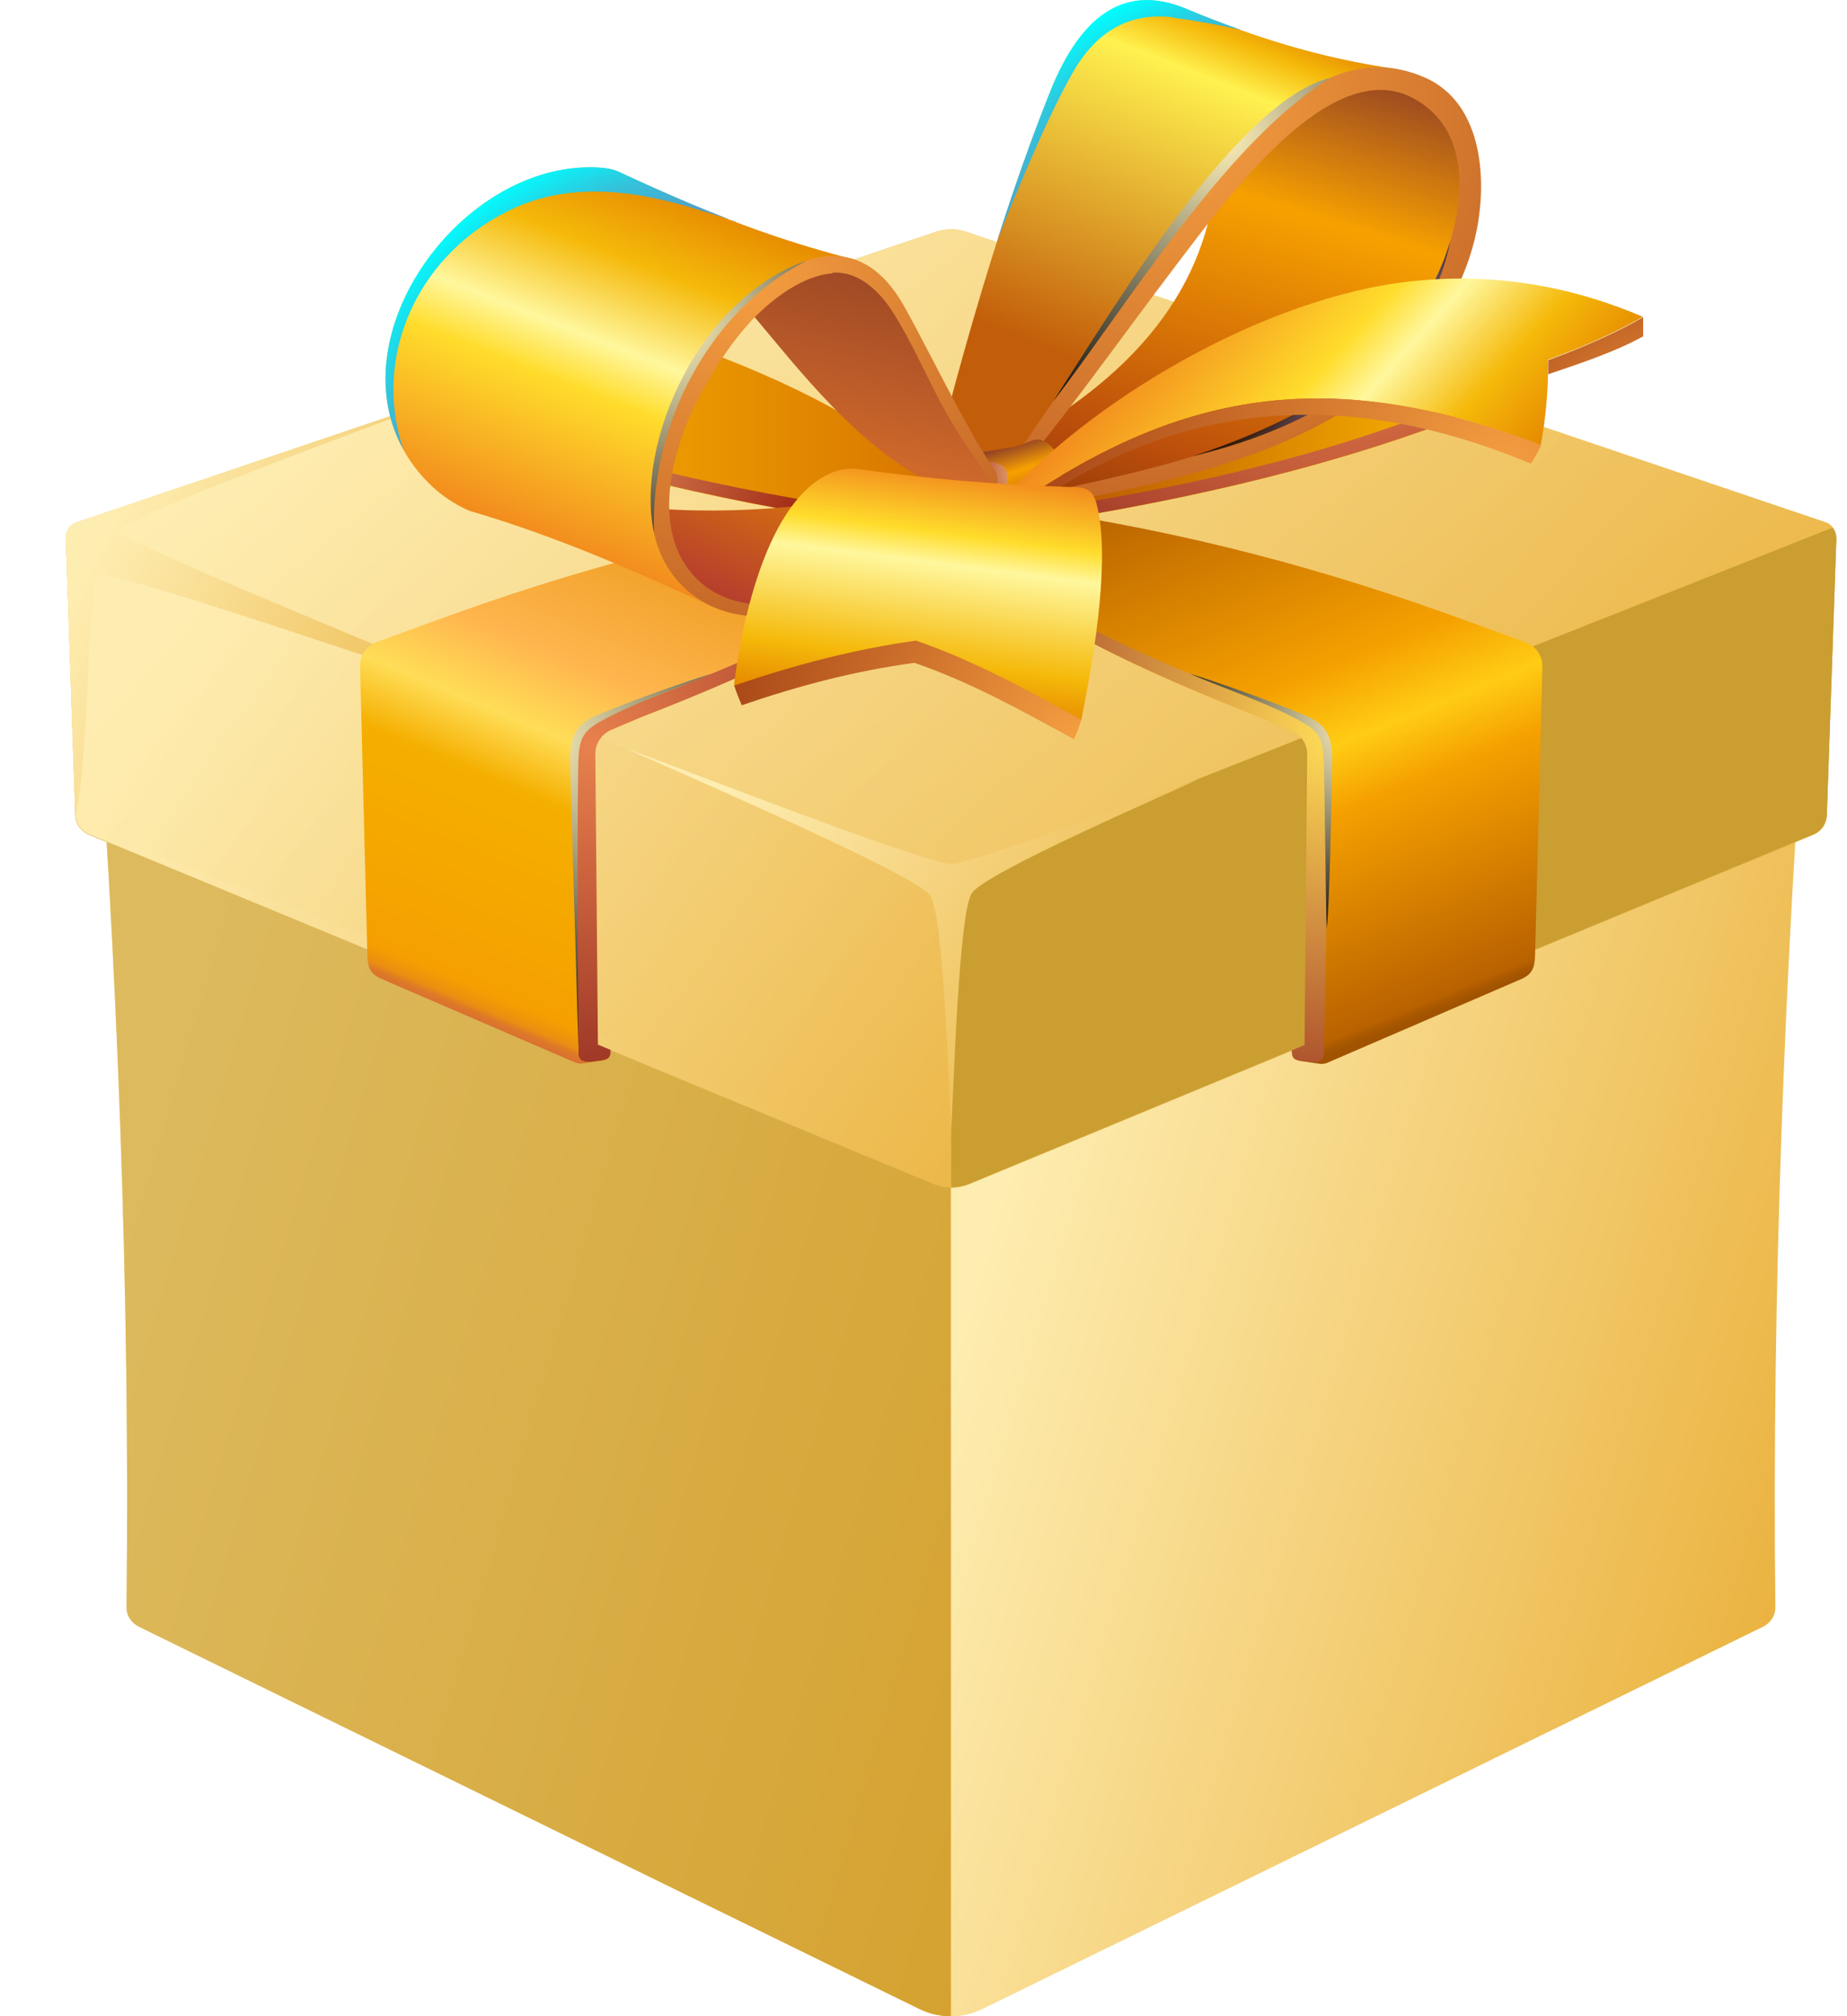 <svg width="22" height="24" viewBox="0 0 22 24" fill="none" xmlns="http://www.w3.org/2000/svg">
<path fill-rule="evenodd" clip-rule="evenodd" d="M11.327 11.655L1.107 7.613L11.323 3.949L21.539 7.613L11.323 11.658L11.327 11.655Z" fill="#C2C2C2"/>
<path fill-rule="evenodd" clip-rule="evenodd" d="M11.327 11.655L1.107 7.613L11.323 3.949L21.539 7.613L11.323 11.658L11.327 11.655ZM20.607 7.625L11.327 4.298L2.047 7.625L11.327 11.297L20.607 7.625Z" fill="url(#paint0_linear_475_17822)"/>
<path fill-rule="evenodd" clip-rule="evenodd" d="M11.327 11.301V4.298L2.048 7.625L11.327 11.301Z" fill="url(#paint1_radial_475_17822)"/>
<path fill-rule="evenodd" clip-rule="evenodd" d="M11.327 4.298V11.301L20.607 7.625L11.327 4.298Z" fill="url(#paint2_radial_475_17822)"/>
<path fill-rule="evenodd" clip-rule="evenodd" d="M11.327 11.659L1.107 7.613C1.399 11.453 1.55 15.416 1.507 19.135C1.507 19.236 1.566 19.318 1.655 19.364L10.946 23.911C11.071 23.973 11.199 24 11.323 24C11.448 24 11.58 23.969 11.7 23.911L20.991 19.364C21.081 19.322 21.139 19.236 21.139 19.135C21.096 15.416 21.248 11.453 21.539 7.613L11.319 11.659H11.327Z" fill="url(#paint3_linear_475_17822)"/>
<path fill-rule="evenodd" clip-rule="evenodd" d="M11.327 11.659L1.107 7.613C1.399 11.453 1.55 15.416 1.507 19.135C1.507 19.236 1.566 19.318 1.655 19.364L10.946 23.911C11.071 23.973 11.199 24 11.323 24V11.659H11.327Z" fill="url(#paint4_linear_475_17822)"/>
<path fill-rule="evenodd" clip-rule="evenodd" d="M11.327 11.659L21.547 7.613C21.256 11.453 21.104 15.416 21.147 19.135C21.147 19.236 21.088 19.318 20.999 19.364L11.708 23.911C11.584 23.973 11.455 24 11.331 24V11.659H11.327Z" fill="url(#paint5_linear_475_17822)"/>
<g style="mix-blend-mode:screen" opacity="0.65">
<path fill-rule="evenodd" clip-rule="evenodd" d="M11.327 11.659L1.107 7.613C1.399 11.453 1.55 15.416 1.507 19.135C1.507 19.236 1.566 19.318 1.655 19.364L10.946 23.911C11.071 23.973 11.199 24 11.323 24V11.659H11.327Z" fill="#CB9E31"/>
</g>
<path fill-rule="evenodd" clip-rule="evenodd" d="M0.784 6.413L0.896 9.7C0.896 9.805 0.963 9.895 1.06 9.937L11.101 14.091C11.252 14.154 11.404 14.154 11.556 14.091L21.597 9.937C21.694 9.899 21.756 9.809 21.76 9.7L21.873 6.413C21.873 6.324 21.822 6.246 21.737 6.219L11.517 2.764C11.389 2.721 11.264 2.721 11.136 2.764L0.92 6.215C0.834 6.242 0.78 6.32 0.784 6.409V6.413Z" fill="#CB9E31"/>
<path fill-rule="evenodd" clip-rule="evenodd" d="M0.9 9.696C0.904 9.801 0.966 9.891 1.064 9.93L11.105 14.084C11.182 14.115 11.256 14.13 11.334 14.13V10.439L0.827 6.281C0.799 6.316 0.784 6.362 0.784 6.409L0.897 9.696H0.9Z" fill="url(#paint6_linear_475_17822)"/>
<g style="mix-blend-mode:screen" opacity="0.4">
<path fill-rule="evenodd" clip-rule="evenodd" d="M0.9 9.697C0.904 9.802 0.966 9.891 1.064 9.93L11.105 14.084C11.182 14.115 11.256 14.131 11.334 14.131C10.51 13.781 7.363 12.363 4.895 11.36C2.863 10.532 1.821 10.186 1.328 9.973C0.896 9.79 0.9 9.697 0.9 9.697Z" fill="url(#paint7_linear_475_17822)"/>
</g>
<path fill-rule="evenodd" clip-rule="evenodd" d="M0.827 6.281L11.33 10.439L21.834 6.281C21.811 6.25 21.779 6.227 21.741 6.215L11.521 2.761C11.392 2.718 11.268 2.718 11.14 2.761L0.92 6.215C0.881 6.227 0.85 6.25 0.827 6.281Z" fill="url(#paint8_linear_475_17822)"/>
<g style="mix-blend-mode:screen" opacity="0.5">
<path fill-rule="evenodd" clip-rule="evenodd" d="M0.784 6.413L0.896 9.7C0.896 9.805 0.963 9.895 1.06 9.937L11.101 14.091C11.252 14.154 11.404 14.154 11.556 14.091L21.597 9.937C21.694 9.899 21.756 9.809 21.76 9.7L21.873 6.413C21.873 6.324 21.822 6.246 21.737 6.219L11.517 2.764C11.389 2.721 11.264 2.721 11.136 2.764L0.92 6.215C0.834 6.242 0.78 6.32 0.784 6.409V6.413Z" fill="url(#paint9_linear_475_17822)"/>
</g>
<path fill-rule="evenodd" clip-rule="evenodd" d="M11.33 10.439V14.13C11.404 14.13 11.482 14.115 11.556 14.084L21.597 9.93C21.694 9.887 21.756 9.801 21.76 9.696L21.873 6.409C21.873 6.358 21.857 6.316 21.83 6.281L11.326 10.439H11.33Z" fill="#CB9E31"/>
<g style="mix-blend-mode:screen">
<path fill-rule="evenodd" clip-rule="evenodd" d="M7.347 8.861C7.864 9.098 10.91 10.404 11.081 10.66C11.241 10.893 11.303 13.019 11.33 13.45C11.357 13.015 11.419 10.866 11.575 10.633C11.738 10.384 13.864 9.471 14.28 9.273C13.84 9.428 11.602 10.283 11.326 10.283C11.019 10.283 7.899 9.067 7.343 8.865L7.347 8.861Z" fill="url(#paint10_linear_475_17822)"/>
</g>
<g style="mix-blend-mode:screen">
<path fill-rule="evenodd" clip-rule="evenodd" d="M0.9 9.696C1.071 9.016 1.025 6.953 1.184 6.848C1.32 6.763 5.253 8.119 6.473 8.515C5.563 8.115 1.413 6.448 1.413 6.32C1.413 6.16 5.284 4.757 5.696 4.598L0.92 6.215C0.834 6.242 0.78 6.32 0.784 6.409L0.896 9.696H0.9Z" fill="url(#paint11_linear_475_17822)"/>
</g>
<path fill-rule="evenodd" clip-rule="evenodd" d="M11.435 5.826C10.075 4.874 9.38 4.517 7.802 3.957C7.685 3.918 7.573 3.876 7.456 3.837C7.339 3.794 7.219 3.782 7.106 3.837C6.418 4.159 5.7 4.389 4.965 4.579C4.899 4.598 4.856 4.665 4.86 4.734V4.886C4.899 4.874 4.934 4.863 4.969 4.851C5.062 4.886 5.159 4.921 5.253 4.96C6.982 5.624 8.824 6.013 10.67 6.285L11.439 5.83L11.435 5.826Z" fill="url(#paint12_linear_475_17822)"/>
<path fill-rule="evenodd" clip-rule="evenodd" d="M5.482 4.859C7.25 5.55 8.995 5.884 10.872 6.16C10.802 6.199 10.736 6.242 10.666 6.281C8.824 6.009 6.982 5.62 5.249 4.956C5.155 4.921 5.058 4.886 4.965 4.847C4.93 4.859 4.895 4.87 4.86 4.882V4.73C4.86 4.653 4.946 4.649 5.066 4.695L5.478 4.859H5.482Z" fill="url(#paint13_radial_475_17822)"/>
<path fill-rule="evenodd" clip-rule="evenodd" d="M11.225 5.826C12.585 4.874 13.281 4.516 14.859 3.957C14.975 3.918 15.088 3.875 15.204 3.836C15.321 3.794 15.441 3.782 15.554 3.836C16.242 4.159 16.961 4.388 17.695 4.579C17.761 4.598 17.804 4.664 17.8 4.734V4.886C17.761 4.874 17.726 4.862 17.691 4.851C17.598 4.886 17.501 4.921 17.408 4.959C15.678 5.624 13.837 6.012 11.991 6.285C11.734 6.133 11.478 5.981 11.221 5.83L11.225 5.826Z" fill="url(#paint14_linear_475_17822)"/>
<path fill-rule="evenodd" clip-rule="evenodd" d="M17.178 4.859C15.41 5.55 13.666 5.884 11.789 6.16C11.859 6.199 11.925 6.242 11.995 6.281C13.836 6.009 15.678 5.62 17.412 4.956C17.505 4.921 17.602 4.886 17.695 4.847C17.73 4.859 17.765 4.87 17.8 4.882V4.73C17.8 4.653 17.715 4.649 17.594 4.695L17.182 4.859H17.178Z" fill="url(#paint15_radial_475_17822)"/>
<path fill-rule="evenodd" clip-rule="evenodd" d="M7.122 12.44L7.269 12.502C7.269 12.565 7.269 12.611 7.161 12.627L6.947 12.658C6.916 12.666 6.885 12.658 6.857 12.65L4.541 11.651C4.378 11.581 4.378 11.473 4.374 11.309L4.289 7.94C4.285 7.804 4.363 7.688 4.491 7.641L5.109 7.416C6.873 6.767 8.49 6.339 10.382 6.056L11.396 6.37C10.701 7.249 9.014 8.006 7.623 8.543L7.277 8.69C7.157 8.741 7.083 8.85 7.083 8.978L7.114 12.444L7.122 12.44Z" fill="url(#paint16_linear_475_17822)"/>
<path fill-rule="evenodd" clip-rule="evenodd" d="M7.122 12.44L7.091 8.974C7.091 8.846 7.168 8.737 7.285 8.686L7.631 8.539C9.018 8.002 10.708 7.249 11.404 6.367L11.295 6.332C10.374 7.342 8.416 8.057 7.067 8.57C6.92 8.624 6.838 8.807 6.838 8.962C6.838 9.829 6.857 11.072 6.892 12.467C6.892 12.545 6.861 12.666 7.071 12.634L7.164 12.623C7.273 12.607 7.273 12.561 7.273 12.498L7.126 12.436L7.122 12.44Z" fill="url(#paint17_radial_475_17822)"/>
<path fill-rule="evenodd" clip-rule="evenodd" d="M15.539 12.444L15.391 12.506C15.391 12.569 15.391 12.615 15.5 12.631L15.713 12.662C15.745 12.669 15.776 12.662 15.803 12.654L18.119 11.655C18.282 11.585 18.282 11.476 18.286 11.313L18.372 7.944C18.375 7.808 18.298 7.692 18.169 7.645L17.552 7.42C15.787 6.771 14.171 6.343 12.278 6.06L11.264 6.374C11.96 7.253 13.646 8.01 15.037 8.547L15.383 8.694C15.504 8.745 15.578 8.854 15.578 8.982L15.546 12.448L15.539 12.444Z" fill="url(#paint18_linear_475_17822)"/>
<path fill-rule="evenodd" clip-rule="evenodd" d="M15.539 12.444L15.57 8.978C15.57 8.85 15.492 8.741 15.375 8.69L15.03 8.543C13.642 8.006 11.952 7.253 11.256 6.37L11.365 6.335C12.286 7.346 14.245 8.061 15.593 8.574C15.741 8.628 15.822 8.811 15.822 8.966C15.822 9.833 15.803 11.076 15.768 12.471C15.768 12.549 15.799 12.669 15.589 12.638L15.496 12.627C15.387 12.611 15.387 12.565 15.387 12.502L15.535 12.44L15.539 12.444Z" fill="url(#paint19_radial_475_17822)"/>
<path style="mix-blend-mode:screen" fill-rule="evenodd" clip-rule="evenodd" d="M14.179 8.022C14.419 8.092 15.138 8.341 15.562 8.523C15.787 8.62 15.873 8.756 15.869 9.067C15.857 9.631 15.838 10.765 15.803 11.053C15.791 10.781 15.783 9.619 15.768 9.067C15.76 8.811 15.713 8.714 15.527 8.605C15.158 8.387 14.423 8.135 14.179 8.022Z" fill="url(#paint20_radial_475_17822)"/>
<path style="mix-blend-mode:screen" fill-rule="evenodd" clip-rule="evenodd" d="M8.482 8.018C8.241 8.088 7.522 8.337 7.098 8.519C6.873 8.617 6.788 8.753 6.791 9.063C6.803 9.627 6.85 11.045 6.889 12.467C6.877 10.851 6.877 9.611 6.889 9.063C6.896 8.807 6.943 8.71 7.13 8.601C7.499 8.383 8.233 8.131 8.478 8.018H8.482Z" fill="url(#paint21_radial_475_17822)"/>
<path fill-rule="evenodd" clip-rule="evenodd" d="M14.493 1.68C14.54 3.266 13.604 4.303 12.496 5.01C12.255 5.36 12.018 5.706 11.796 6.044C12.931 5.83 14.416 5.582 15.581 5.026C16.281 4.696 16.984 4.062 17.33 3.25C17.723 2.337 17.614 1.16 16.778 0.954C16.712 0.942 16.646 0.93 16.58 0.919C16.545 0.919 16.514 0.915 16.479 0.911C15.57 0.86 14.971 1.233 14.497 1.676L14.493 1.68Z" fill="url(#paint22_linear_475_17822)"/>
<path fill-rule="evenodd" clip-rule="evenodd" d="M11.074 5.741L11.793 6.025C12.504 4.983 13.223 3.953 13.98 2.947C14.761 1.913 15.469 0.845 16.654 0.825C15.675 0.685 14.913 0.429 14.116 0.102C13.432 -0.177 12.888 0.133 12.504 1.105C11.909 2.601 11.466 4.183 11.07 5.741H11.074Z" fill="url(#paint23_linear_475_17822)"/>
<path d="M11.719 5.993C12.383 4.991 13.079 4 13.809 3.04C14.486 2.154 15.574 0.324 16.961 0.918C17.684 1.225 17.726 2.201 17.563 2.857C17.423 3.425 17.109 3.93 16.701 4.342C15.57 5.488 13.58 5.811 12.061 6.09L11.602 6.176L11.723 5.993H11.719ZM11.808 6.005C13.432 5.628 15.919 5.286 16.887 3.72C17.435 2.834 17.672 1.633 16.844 1.175C15.861 0.631 14.622 2.352 14.015 3.149C13.331 4.046 12.57 5.134 11.808 6.009V6.005Z" fill="url(#paint24_radial_475_17822)"/>
<path fill-rule="evenodd" clip-rule="evenodd" d="M11.645 5.38C11.742 5.539 11.902 5.57 11.94 5.683C11.983 5.819 11.921 6.161 11.738 6.277C11.936 6.246 12.453 6.188 12.574 5.998C12.671 5.842 12.694 5.411 12.465 5.267C12.325 5.178 12.263 5.283 12.08 5.318C11.921 5.349 11.75 5.376 11.649 5.384L11.645 5.38Z" fill="url(#paint25_linear_475_17822)"/>
<path fill-rule="evenodd" clip-rule="evenodd" d="M7.685 6.04C8.54 8.313 10.32 6.86 11.863 6.059L11.085 5.737C10.063 6.024 8.692 6.145 7.681 6.04H7.685Z" fill="url(#paint26_linear_475_17822)"/>
<path fill-rule="evenodd" clip-rule="evenodd" d="M6.535 2.115C7.005 2.014 7.203 2.068 7.779 2.309C8.334 2.543 8.816 2.76 9.395 2.923C9.997 3.094 10.238 3.11 10.534 3.448C10.72 3.662 10.868 3.93 11 4.202C11.287 4.781 11.567 5.302 11.94 5.834C11.925 5.916 11.913 6.001 11.898 6.083C11.455 5.939 11.109 5.791 10.74 5.543C9.92 4.991 9.329 4.155 8.688 3.421C8.253 2.923 7.786 2.5 7.056 2.224C6.869 2.154 6.694 2.119 6.535 2.119V2.115Z" fill="url(#paint27_linear_475_17822)"/>
<path fill-rule="evenodd" clip-rule="evenodd" d="M10.118 3.071C9.519 3.106 9.228 3.328 8.73 3.868C8.284 4.358 7.918 5.014 7.841 5.683C7.775 6.258 7.942 6.81 8.493 7.225C7.553 6.794 6.648 6.39 5.587 6.079C5.396 5.994 5.229 5.877 5.093 5.737C3.749 4.365 5.346 1.944 7.079 1.995C7.18 1.995 7.277 2.007 7.363 2.045C8.245 2.45 9.053 2.799 10.118 3.075V3.071Z" fill="url(#paint28_linear_475_17822)"/>
<path fill-rule="evenodd" clip-rule="evenodd" d="M9.912 3.246C10.258 3.223 10.51 3.514 10.642 3.728C10.856 4.066 11.015 4.435 11.202 4.789C11.388 5.142 11.66 5.531 11.894 5.857L11.859 5.982C11.509 6.188 11.113 6.421 10.759 6.623C10.366 6.844 9.888 7.054 9.449 7.155C8.991 7.26 8.478 7.175 8.179 6.747C7.763 6.149 8.046 5.24 8.361 4.661C8.552 4.315 8.812 3.922 9.111 3.662C9.325 3.471 9.624 3.273 9.92 3.254L9.912 3.246ZM9.873 3.048C8.692 3.126 7.149 5.613 7.992 6.813C8.113 6.984 8.272 7.12 8.462 7.21C8.738 7.342 9.084 7.377 9.48 7.291C10.289 7.116 11.186 6.491 11.898 6.079L11.987 5.803C11.552 5.208 11.136 4.303 10.774 3.654C10.6 3.339 10.374 3.129 10.106 3.067C10.032 3.052 9.954 3.044 9.877 3.048H9.873Z" fill="url(#paint29_radial_475_17822)"/>
<path style="mix-blend-mode:screen" fill-rule="evenodd" clip-rule="evenodd" d="M9.609 3.103C8.443 3.693 7.743 5.069 7.79 6.34C7.561 5.248 8.346 3.534 9.609 3.103Z" fill="url(#paint30_radial_475_17822)"/>
<path style="mix-blend-mode:screen" fill-rule="evenodd" clip-rule="evenodd" d="M12.546 4.777C13.3 3.604 14.758 1.183 15.85 0.926C14.606 1.684 13.46 3.592 12.546 4.777Z" fill="url(#paint31_radial_475_17822)"/>
<path style="mix-blend-mode:screen" opacity="0.75" d="M14.21 5.43C15.488 5.006 16.844 4.311 17.276 2.865C17.175 3.378 16.763 4.812 14.21 5.43Z" fill="url(#paint32_radial_475_17822)"/>
<path fill-rule="evenodd" clip-rule="evenodd" d="M11.995 5.624C11.975 5.547 11.898 5.508 11.781 5.496C11.808 5.539 11.835 5.582 11.863 5.624C11.913 5.648 11.843 6.095 11.804 6.13C11.796 6.137 11.789 6.141 11.777 6.141C11.703 6.184 11.626 6.231 11.548 6.277C11.559 6.277 11.563 6.277 11.567 6.277C11.661 6.277 11.812 6.285 11.886 6.207C11.936 6.157 11.967 6.063 11.983 5.962C11.999 5.842 12.01 5.686 11.991 5.617L11.995 5.624Z" fill="url(#paint33_radial_475_17822)"/>
<g style="mix-blend-mode:overlay">
<path fill-rule="evenodd" clip-rule="evenodd" d="M13.976 0.211C14.245 0.246 14.517 0.297 14.781 0.355C14.559 0.277 14.338 0.192 14.116 0.098C13.432 -0.181 12.889 0.13 12.504 1.101C12.274 1.676 12.069 2.267 11.878 2.861C12.119 2.259 12.457 1.439 12.76 0.895C13.028 0.409 13.417 0.137 13.98 0.207L13.976 0.211Z" fill="url(#paint34_radial_475_17822)"/>
</g>
<g style="mix-blend-mode:overlay">
<path fill-rule="evenodd" clip-rule="evenodd" d="M8.762 2.64C8.284 2.457 7.833 2.259 7.363 2.041C7.277 2.003 7.18 1.995 7.079 1.991C5.497 1.948 4.029 3.961 4.806 5.352C4.421 4.233 4.988 2.986 6.143 2.469C6.675 2.232 7.297 2.224 8.016 2.411C8.26 2.473 8.517 2.558 8.765 2.636L8.762 2.64Z" fill="url(#paint35_radial_475_17822)"/>
</g>
<path fill-rule="evenodd" clip-rule="evenodd" d="M11.855 6.048C11.894 6.064 11.936 6.079 11.975 6.095C13.907 4.738 15.686 4.276 18.352 5.298C18.399 5.053 18.449 4.645 18.438 4.284C18.807 4.148 19.223 3.973 19.568 3.771C18.869 3.472 17.94 3.227 16.821 3.347C15.057 3.534 12.943 4.781 11.851 6.048H11.855Z" fill="url(#paint36_linear_475_17822)"/>
<path fill-rule="evenodd" clip-rule="evenodd" d="M12.088 6.168C13.685 4.964 15.671 4.451 18.235 5.519C18.27 5.473 18.333 5.352 18.356 5.298C15.686 4.276 13.91 4.738 11.979 6.094C11.94 6.079 11.898 6.063 11.859 6.048C11.898 6.063 12.049 6.153 12.092 6.168H12.088Z" fill="url(#paint37_radial_475_17822)"/>
<path fill-rule="evenodd" clip-rule="evenodd" d="M18.441 4.288C18.441 4.342 18.441 4.401 18.441 4.455C18.807 4.331 19.234 4.191 19.572 4.004V3.775C19.226 3.977 18.811 4.152 18.441 4.288Z" fill="url(#paint38_radial_475_17822)"/>
<path fill-rule="evenodd" clip-rule="evenodd" d="M12.721 6.075C11.765 6.044 11.027 5.978 10.238 5.869C10.126 5.854 10.028 5.869 9.923 5.908C9.232 6.2 8.851 7.521 8.746 8.162C8.777 8.259 8.8 8.313 8.835 8.395C9.527 8.158 10.184 7.987 10.891 7.89C11.559 8.119 12.173 8.461 12.791 8.799C12.822 8.749 12.853 8.648 12.881 8.566C13.005 7.933 13.102 6.942 13.001 6.378C12.958 6.145 12.912 6.079 12.725 6.075H12.721Z" fill="url(#paint39_radial_475_17822)"/>
<path fill-rule="evenodd" clip-rule="evenodd" d="M12.803 5.799C11.812 5.768 11.05 5.698 10.23 5.585C10.114 5.57 10.013 5.585 9.904 5.628C9.053 5.986 8.796 7.719 8.742 8.162C9.457 7.917 10.18 7.727 10.91 7.626C11.602 7.863 12.239 8.216 12.877 8.566C13.013 7.933 13.211 6.782 13.087 6.114C13.044 5.873 12.993 5.803 12.803 5.799Z" fill="url(#paint40_linear_475_17822)"/>
<defs>
<linearGradient id="paint0_linear_475_17822" x1="4.687" y1="5.021" x2="14.611" y2="17.424" gradientUnits="userSpaceOnUse">
<stop stop-color="#FEEDB1"/>
<stop offset="1" stop-color="#E7A92D"/>
</linearGradient>
<radialGradient id="paint1_radial_475_17822" cx="0" cy="0" r="1" gradientUnits="userSpaceOnUse" gradientTransform="translate(14.584 13.224) scale(17.176 17.176)">
<stop stop-color="#FFB300"/>
<stop offset="1" stop-color="#A84D20"/>
</radialGradient>
<radialGradient id="paint2_radial_475_17822" cx="0" cy="0" r="1" gradientUnits="userSpaceOnUse" gradientTransform="translate(22.149 7.512) scale(16.834 16.834)">
<stop stop-color="#FFCC14"/>
<stop offset="1" stop-color="#EB9900"/>
</radialGradient>
<linearGradient id="paint3_linear_475_17822" x1="4.687" y1="9.892" x2="23.58" y2="21" gradientUnits="userSpaceOnUse">
<stop stop-color="#FEEDB1"/>
<stop offset="1" stop-color="#E7A92D"/>
</linearGradient>
<linearGradient id="paint4_linear_475_17822" x1="2.898" y1="9.892" x2="14.602" y2="13.334" gradientUnits="userSpaceOnUse">
<stop stop-color="#FEEDB1"/>
<stop offset="1" stop-color="#E7A92D"/>
</linearGradient>
<linearGradient id="paint5_linear_475_17822" x1="13.117" y1="9.892" x2="24.822" y2="13.334" gradientUnits="userSpaceOnUse">
<stop stop-color="#FEEDB1"/>
<stop offset="1" stop-color="#E7A92D"/>
</linearGradient>
<linearGradient id="paint6_linear_475_17822" x1="2.632" y1="7.372" x2="11.998" y2="13.308" gradientUnits="userSpaceOnUse">
<stop stop-color="#FEEDB1"/>
<stop offset="1" stop-color="#E7A92D"/>
</linearGradient>
<linearGradient id="paint7_linear_475_17822" x1="2.728" y1="10.313" x2="8.547" y2="16.77" gradientUnits="userSpaceOnUse">
<stop stop-color="#FEEDB1"/>
<stop offset="1" stop-color="#E7A92D"/>
</linearGradient>
<linearGradient id="paint8_linear_475_17822" x1="4.507" y1="3.801" x2="14.369" y2="16.471" gradientUnits="userSpaceOnUse">
<stop stop-color="#FEEDB1"/>
<stop offset="1" stop-color="#E7A92D"/>
</linearGradient>
<linearGradient id="paint9_linear_475_17822" x1="4.478" y1="4.318" x2="19.387" y2="17.316" gradientUnits="userSpaceOnUse">
<stop stop-color="#FEEDB1"/>
<stop offset="1" stop-color="#E7A92D"/>
</linearGradient>
<linearGradient id="paint10_linear_475_17822" x1="8.558" y1="9.499" x2="14.282" y2="13.578" gradientUnits="userSpaceOnUse">
<stop stop-color="#FEEDB1"/>
<stop offset="1" stop-color="#E7A92D"/>
</linearGradient>
<linearGradient id="paint11_linear_475_17822" x1="1.78" y1="5.307" x2="7.324" y2="8.224" gradientUnits="userSpaceOnUse">
<stop stop-color="#FEEDB1"/>
<stop offset="1" stop-color="#E7A92D"/>
</linearGradient>
<linearGradient id="paint12_linear_475_17822" x1="4.86" y1="5.041" x2="11.435" y2="5.041" gradientUnits="userSpaceOnUse">
<stop stop-color="#FFBD00"/>
<stop offset="1" stop-color="#D67200"/>
</linearGradient>
<radialGradient id="paint13_radial_475_17822" cx="0" cy="0" r="1" gradientUnits="userSpaceOnUse" gradientTransform="translate(5.905 4.824) scale(3.971)">
<stop stop-color="#FFC382"/>
<stop offset="1" stop-color="#9E2410"/>
</radialGradient>
<linearGradient id="paint14_linear_475_17822" x1="11.225" y1="5.037" x2="17.8" y2="5.037" gradientUnits="userSpaceOnUse">
<stop stop-color="#A63A00"/>
<stop offset="1" stop-color="#FFBD00"/>
</linearGradient>
<radialGradient id="paint15_radial_475_17822" cx="0" cy="0" r="1" gradientUnits="userSpaceOnUse" gradientTransform="translate(16.059 3.495) scale(4.574 4.574)">
<stop stop-color="#E8814D"/>
<stop offset="1" stop-color="#9E3726"/>
</radialGradient>
<linearGradient id="paint16_linear_475_17822" x1="5.711" y1="12.157" x2="8.661" y2="5.201" gradientUnits="userSpaceOnUse">
<stop stop-color="#D97130"/>
<stop offset="0.01" stop-color="#DE7927"/>
<stop offset="0.02" stop-color="#EA8E11"/>
<stop offset="0.04" stop-color="#F29B04"/>
<stop offset="0.05" stop-color="#F5A000"/>
<stop offset="0.36" stop-color="#F5AF00"/>
<stop offset="0.46" stop-color="#FFDD57"/>
<stop offset="0.58" stop-color="#FFB54D"/>
<stop offset="1" stop-color="#E08A00"/>
</linearGradient>
<radialGradient id="paint17_radial_475_17822" cx="0" cy="0" r="1" gradientUnits="userSpaceOnUse" gradientTransform="translate(7.044 8.885) scale(3.839)">
<stop stop-color="#E8814D"/>
<stop offset="1" stop-color="#9E3726"/>
</radialGradient>
<linearGradient id="paint18_linear_475_17822" x1="14.05" y1="5.24" x2="16.872" y2="12.215" gradientUnits="userSpaceOnUse">
<stop stop-color="#B05B00"/>
<stop offset="0.42" stop-color="#F5A000"/>
<stop offset="0.54" stop-color="#FFCC14"/>
<stop offset="0.64" stop-color="#F5A000"/>
<stop offset="0.95" stop-color="#BD6500"/>
<stop offset="0.97" stop-color="#B86200"/>
<stop offset="0.98" stop-color="#AB5900"/>
<stop offset="0.99" stop-color="#A15300"/>
</linearGradient>
<radialGradient id="paint19_radial_475_17822" cx="0" cy="0" r="1" gradientUnits="userSpaceOnUse" gradientTransform="translate(15.884 8.78) scale(4.737)">
<stop stop-color="#FFDD57"/>
<stop offset="1" stop-color="#9E3726"/>
</radialGradient>
<radialGradient id="paint20_radial_475_17822" cx="0" cy="0" r="1" gradientUnits="userSpaceOnUse" gradientTransform="translate(16.153 8.683) scale(2.646 2.646)">
<stop stop-color="#FFF2BB"/>
<stop offset="1"/>
</radialGradient>
<radialGradient id="paint21_radial_475_17822" cx="0" cy="0" r="1" gradientUnits="userSpaceOnUse" gradientTransform="translate(6.352 8.799) scale(4.146 4.146)">
<stop stop-color="#FFF2BB"/>
<stop offset="1"/>
</radialGradient>
<linearGradient id="paint22_linear_475_17822" x1="13.945" y1="6.705" x2="15.795" y2="0.654" gradientUnits="userSpaceOnUse">
<stop stop-color="#8F3508"/>
<stop offset="0.21" stop-color="#BD500B"/>
<stop offset="0.7" stop-color="#F7A100"/>
<stop offset="1" stop-color="#964324"/>
</linearGradient>
<linearGradient id="paint23_linear_475_17822" x1="12.484" y1="6.297" x2="14.905" y2="0.137" gradientUnits="userSpaceOnUse">
<stop offset="0.3" stop-color="#C25D0A"/>
<stop offset="0.86" stop-color="#FFF14F"/>
<stop offset="0.94" stop-color="#F5B90A"/>
<stop offset="1" stop-color="#E68A00"/>
</linearGradient>
<radialGradient id="paint24_radial_475_17822" cx="0" cy="0" r="1" gradientUnits="userSpaceOnUse" gradientTransform="translate(14 1.431) scale(7.799)">
<stop stop-color="#F59F41"/>
<stop offset="1" stop-color="#A64416"/>
</radialGradient>
<linearGradient id="paint25_linear_475_17822" x1="12.309" y1="6.305" x2="11.999" y2="5.314" gradientUnits="userSpaceOnUse">
<stop stop-color="#8F3508"/>
<stop offset="0.21" stop-color="#BD500B"/>
<stop offset="0.7" stop-color="#F7A100"/>
<stop offset="1" stop-color="#964324"/>
</linearGradient>
<linearGradient id="paint26_linear_475_17822" x1="9.162" y1="7.419" x2="10.114" y2="5.282" gradientUnits="userSpaceOnUse">
<stop offset="0.05" stop-color="#B7402C"/>
<stop offset="1" stop-color="#E68A00"/>
</linearGradient>
<linearGradient id="paint27_linear_475_17822" x1="8.917" y1="5.391" x2="9.55" y2="2.644" gradientUnits="userSpaceOnUse">
<stop stop-color="#D46C2C"/>
<stop offset="1" stop-color="#964324"/>
</linearGradient>
<linearGradient id="paint28_linear_475_17822" x1="6.275" y1="6.351" x2="7.903" y2="2.201" gradientUnits="userSpaceOnUse">
<stop stop-color="#F28B1D"/>
<stop offset="0.41" stop-color="#FFDC2B"/>
<stop offset="0.55" stop-color="#FFF79D"/>
<stop offset="0.78" stop-color="#F5B90A"/>
<stop offset="1" stop-color="#E68A00"/>
</linearGradient>
<radialGradient id="paint29_radial_475_17822" cx="0" cy="0" r="1" gradientUnits="userSpaceOnUse" gradientTransform="translate(8.824 3.277) scale(6.831)">
<stop stop-color="#F59F41"/>
<stop offset="1" stop-color="#A64416"/>
</radialGradient>
<radialGradient id="paint30_radial_475_17822" cx="0" cy="0" r="1" gradientUnits="userSpaceOnUse" gradientTransform="translate(7.984 3.868) scale(3.583)">
<stop stop-color="#FFF2BB"/>
<stop offset="1"/>
</radialGradient>
<radialGradient id="paint31_radial_475_17822" cx="0" cy="0" r="1" gradientUnits="userSpaceOnUse" gradientTransform="translate(14.532 1.599) scale(3.964)">
<stop stop-color="#FFF2BB"/>
<stop offset="1"/>
</radialGradient>
<radialGradient id="paint32_radial_475_17822" cx="0" cy="0" r="1" gradientUnits="userSpaceOnUse" gradientTransform="translate(16.837 4.505) scale(2.398)">
<stop stop-color="#9691FF"/>
<stop offset="0.03" stop-color="#908BF5"/>
<stop offset="0.31" stop-color="#5D5A9F"/>
<stop offset="0.55" stop-color="#35335B"/>
<stop offset="0.76" stop-color="#181729"/>
<stop offset="0.91" stop-color="#06060B"/>
<stop offset="1"/>
</radialGradient>
<radialGradient id="paint33_radial_475_17822" cx="0" cy="0" r="1" gradientUnits="userSpaceOnUse" gradientTransform="translate(12.267 5.628) scale(0.762)">
<stop stop-color="#FFC382"/>
<stop offset="1" stop-color="#9E3726"/>
</radialGradient>
<radialGradient id="paint34_radial_475_17822" cx="0" cy="0" r="1" gradientUnits="userSpaceOnUse" gradientTransform="translate(15.375 4.136) scale(4.562)">
<stop offset="0.67" stop-color="#6689BA"/>
<stop offset="0.72" stop-color="#5F90BE"/>
<stop offset="0.79" stop-color="#4EA4C9"/>
<stop offset="0.88" stop-color="#32C4DC"/>
<stop offset="0.97" stop-color="#0BF1F7"/>
<stop offset="1" stop-color="#00FFFF"/>
</radialGradient>
<radialGradient id="paint35_radial_475_17822" cx="0" cy="0" r="1" gradientUnits="userSpaceOnUse" gradientTransform="translate(8.556 6.227) scale(4.764)">
<stop offset="0.67" stop-color="#6689BA"/>
<stop offset="0.72" stop-color="#5F90BE"/>
<stop offset="0.79" stop-color="#4EA4C9"/>
<stop offset="0.88" stop-color="#32C4DC"/>
<stop offset="0.97" stop-color="#0BF1F7"/>
<stop offset="1" stop-color="#00FFFF"/>
</radialGradient>
<linearGradient id="paint36_linear_475_17822" x1="14.148" y1="3.503" x2="17.365" y2="6.398" gradientUnits="userSpaceOnUse">
<stop stop-color="#F28B1D"/>
<stop offset="0.41" stop-color="#FFDC2B"/>
<stop offset="0.55" stop-color="#FFF79D"/>
<stop offset="0.78" stop-color="#F5B90A"/>
<stop offset="1" stop-color="#E68A00"/>
</linearGradient>
<radialGradient id="paint37_radial_475_17822" cx="0" cy="0" r="1" gradientUnits="userSpaceOnUse" gradientTransform="translate(17.89 5.679) scale(5.708)">
<stop stop-color="#F59F41"/>
<stop offset="1" stop-color="#A64416"/>
</radialGradient>
<radialGradient id="paint38_radial_475_17822" cx="0" cy="0" r="1" gradientUnits="userSpaceOnUse" gradientTransform="translate(19.941 5.601) scale(3.07)">
<stop stop-color="#F59F41"/>
<stop offset="1" stop-color="#A64416"/>
</radialGradient>
<radialGradient id="paint39_radial_475_17822" cx="0" cy="0" r="1" gradientUnits="userSpaceOnUse" gradientTransform="translate(12.838 8.846) scale(4.379)">
<stop stop-color="#F59F41"/>
<stop offset="1" stop-color="#A64416"/>
</radialGradient>
<linearGradient id="paint40_linear_475_17822" x1="11.19" y1="5.597" x2="10.829" y2="8.403" gradientUnits="userSpaceOnUse">
<stop stop-color="#F28B1D"/>
<stop offset="0.26" stop-color="#FFDC2B"/>
<stop offset="0.39" stop-color="#FFF79D"/>
<stop offset="0.8" stop-color="#F5B90A"/>
<stop offset="1" stop-color="#E68A00"/>
</linearGradient>
</defs>
</svg>
